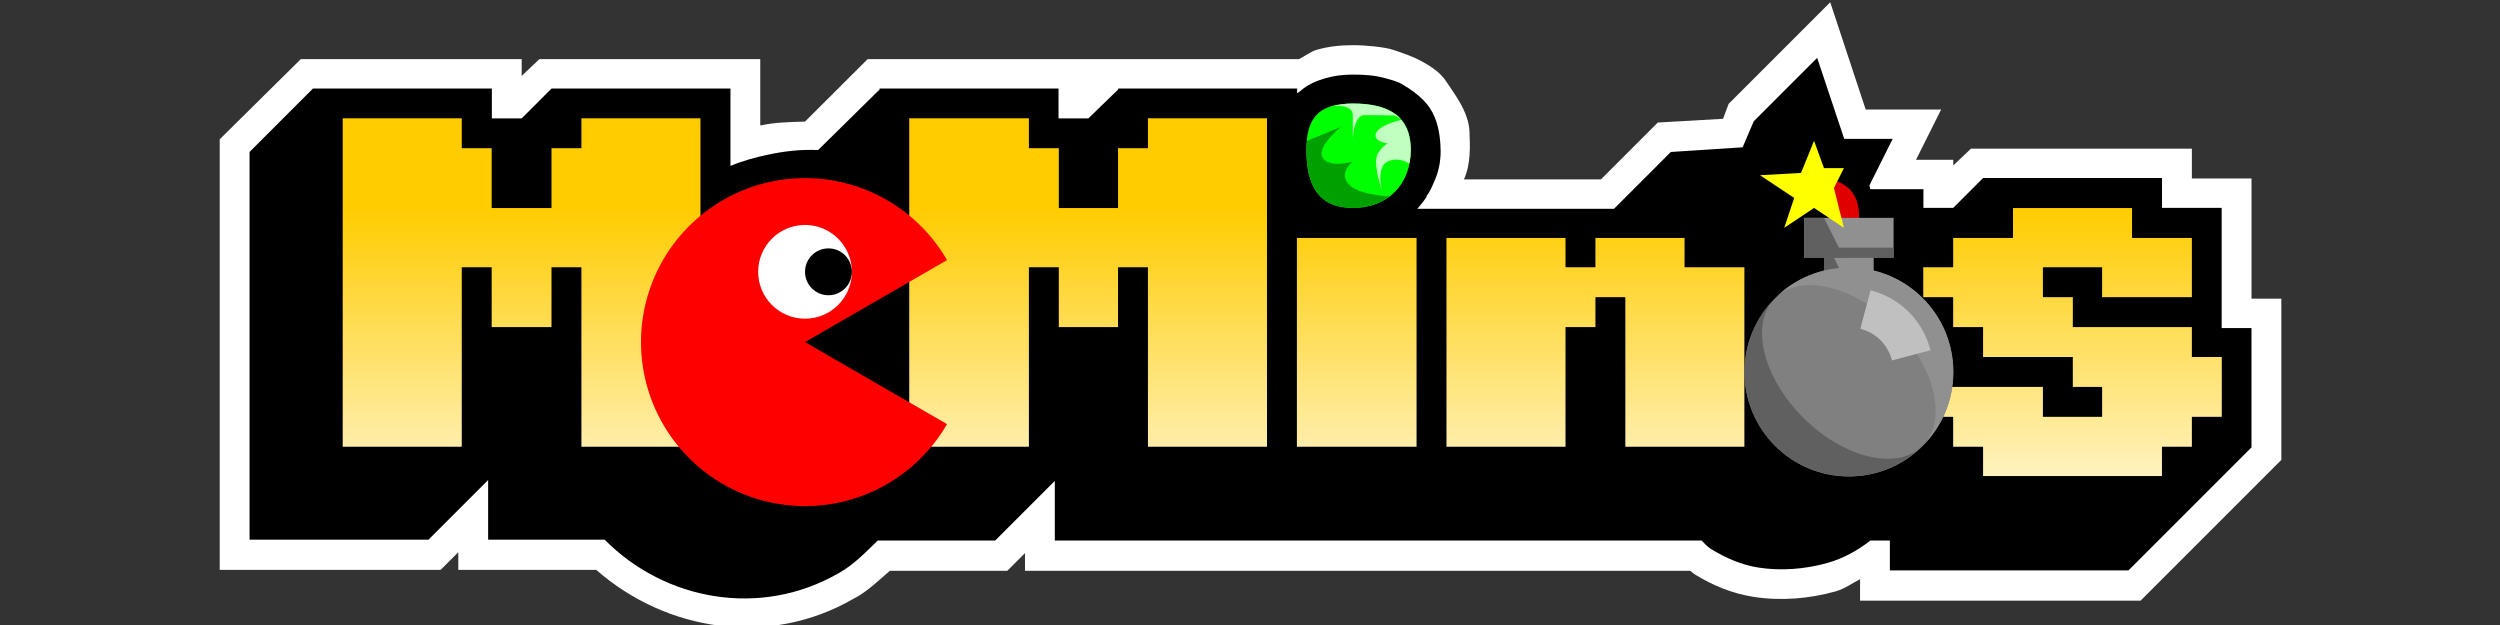 <?xml version="1.0" encoding="UTF-8" standalone="no"?>
<!-- Created with Inkscape (http://www.inkscape.org/) -->

<svg
   xmlns:dc="http://purl.org/dc/elements/1.1/"
   xmlns:cc="http://creativecommons.org/ns#"
   xmlns:rdf="http://www.w3.org/1999/02/22-rdf-syntax-ns#"
   xmlns:svg="http://www.w3.org/2000/svg"
   xmlns="http://www.w3.org/2000/svg"
   xmlns:xlink="http://www.w3.org/1999/xlink"
   xmlns:sodipodi="http://sodipodi.sourceforge.net/DTD/sodipodi-0.dtd"
   xmlns:inkscape="http://www.inkscape.org/namespaces/inkscape"
   width="256"
   height="64"
   id="svg2"
   version="1.1"
   inkscape:version="0.91 r13725"
   sodipodi:docname="logo.svg"
   inkscape:export-filename="logo_64.png"
   inkscape:export-xdpi="180"
   inkscape:export-ydpi="180">
  <rect width="100%" height="100%" fill="#333333" stroke="none"/>
  <title
     id="title3928">McMinos logo</title>
  <defs
     id="defs4">
    <linearGradient
       id="linearGradient5105">
      <stop
         style="stop-color:#fc0;stop-opacity:1;"
         offset="0"
         id="stop5107" />
      <stop
         style="stop-color:white;stop-opacity:1;"
         offset="1"
         id="stop5109" />
    </linearGradient>
    <linearGradient
       inkscape:collect="always"
       xlink:href="#linearGradient5105"
       id="linearGradient3079"
       gradientUnits="userSpaceOnUse"
       gradientTransform="translate(-7.205,-3.0358125e-5)"
       x1="92"
       y1="740.362"
       x2="92"
       y2="752.362" />
    <linearGradient
       inkscape:collect="always"
       xlink:href="#linearGradient5105"
       id="linearGradient3125"
       gradientUnits="userSpaceOnUse"
       gradientTransform="translate(-7.205,-3.0358125e-5)"
       x1="92"
       y1="740.362"
       x2="92"
       y2="752.362" />
    <linearGradient
       inkscape:collect="always"
       xlink:href="#linearGradient5105"
       id="linearGradient3146"
       gradientUnits="userSpaceOnUse"
       gradientTransform="matrix(2,0,0,2,-88.773,-754.429)"
       x1="92"
       y1="740.362"
       x2="92"
       y2="752.362" />
  </defs>
  <sodipodi:namedview
     id="base"
     pagecolor="#ffffff"
     bordercolor="#666666"
     borderopacity="1.0"
     inkscape:pageopacity="0.0"
     inkscape:pageshadow="2"
     inkscape:zoom="4.0188679"
     inkscape:cx="115.02417"
     inkscape:cy="31.502347"
     inkscape:document-units="px"
     inkscape:current-layer="g4312"
     showgrid="true"
     units="px"
     objecttolerance="10000"
     gridtolerance="10000"
     guidetolerance="10000"
     inkscape:window-width="1440"
     inkscape:window-height="781"
     inkscape:window-x="0"
     inkscape:window-y="270"
     inkscape:window-maximized="1"
     fit-margin-top="0"
     fit-margin-left="0"
     fit-margin-right="0"
     fit-margin-bottom="0">
    <inkscape:grid
       type="xygrid"
       id="grid4954"
       empspacing="4"
       visible="true"
       enabled="true"
       snapvisiblegridlinesonly="true"
       originx="-0.234px"
       originy="-5.1349069e-05px" />
  </sodipodi:namedview>
  <g
     inkscape:label="Ebene 1"
     inkscape:groupmode="layer"
     id="layer1"
     transform="translate(-408.183,-639.479)">
    <g
       transform="matrix(1.527,0,0,1.527,294.187,-448.284)"
       id="g4312">
      <g
         id="g4163"
         transform="translate(14.41,0)">
        <path
           style="color:#000000;font-style:normal;font-variant:normal;font-weight:normal;font-stretch:normal;font-size:medium;line-height:normal;font-family:Sans;-inkscape-font-specification:Sans;text-indent:0;text-align:start;text-decoration:none;text-decoration-line:none;letter-spacing:normal;word-spacing:normal;text-transform:none;direction:ltr;block-progression:tb;writing-mode:lr-tb;baseline-shift:baseline;text-anchor:start;display:inline;overflow:visible;visibility:visible;fill:#ffffff;fill-opacity:1;stroke:none;stroke-width:2;marker:none;enable-background:accumulate"
           d="m 182.977,712.508 -6.812,6.812 -0.375,1 -4.375,0.25 -3.812,3.812 -9.188,0 c 0.485,-1.056 0.399,-2.345 0.375,-3.125 -0.018,-1.398 -1.091,-2.704 -1.562,-3.438 -0.472,-0.734 -1.298,-1.156 -1.687,-1.375 -0.428,-0.242 -1.078,-0.486 -1.875,-0.75 -0.546,-0.181 -1.817,-0.312 -2.688,-0.312 -0.804,0 -1.626,0.076 -2.438,0.312 -0.397,0.116 -0.785,0.423 -1.188,0.625 l -0.125,0 -28.8,0 -4.2,4.188 c -0.987,0.028 -2.003,0.049 -2.938,0.25 l -0.063,0 0,-4.438 -14.812,0 -1.187,1.125 0,-1.125 -14.812,0 -5.437,5.375 0,28.875 14.812,0 1.188,-1.188 0,1.188 9.25,0 c 4.689,4.111 11.56,5.223 17.25,1.938 0.893,-0.449 1.729,-1.264 2.438,-1.875 l 7.875,0 1.188,-1.188 0,1.188 44.625,0 c 0.121,0.099 0.149,0.149 0.312,0.25 1.137,0.702 2.458,1.272 3.938,1.5 1.846,0.285 3.754,0.116 5.5,-0.375 0.607,-0.171 1.077,-0.536 1.625,-0.812 l 0,1.438 18.812,0 9.438,-9.437 0,-10.812 -2,0 0,-8.062 -4,0 0,-2 -14.812,0 -1.188,1.125 0,-0.375 c -0.833,0 -1.667,0 -2.5,0 l 1.688,-3.375 -5.062,0 -2.375,-7.188 z"
           id="path4308"
           inkscape:connector-curvature="0"
           sodipodi:nodetypes="cccccccsssszscccccccccccccccccccccccccscccccccccccccccc" />
        <path
           sodipodi:nodetypes="ccccccsssssssssssccccccccccscccccccccccccccccccaaaccccccccccccccccccccc"
           inkscape:connector-curvature="0"
           id="path9330"
           d="m 182.102,716.232 -4.25,4.25 -0.75,1.75 -4.812,0.312 -3.812,3.812 -13.188,0 c 0.22,-0.252 0.442,-0.531 0.625,-0.812 0.01,-0.016 -0.012,-0.048 0,-0.063 0.241,-0.291 0.375,-0.662 0.5,-0.938 0.293,-0.643 0.438,-1.319 0.438,-2.062 -2e-4,-0.331 -0.027,-0.646 -0.063,-0.938 -0.111,-0.901 -0.408,-1.777 -1.062,-2.438 -0.456,-0.46 -0.913,-0.79 -1.5,-1.125 -0.331,-0.189 -0.765,-0.29 -1.062,-0.375 -0.704,-0.201 -1.436,-0.25 -2.188,-0.25 -0.653,0 -1.27,0.074 -1.875,0.25 -0.605,0.176 -1.21,0.441 -1.688,0.875 -0.06,0.055 -0.118,0.079 -0.187,0.125 l 0,-0.313 -12,0 0,0.063 -2,1.938 -2,0 0,-2 -12,0 0,0.063 -4.125,4.062 c -1.126,-0.058 -2.248,0.07 -3.375,0.312 -0.838,0.18 -1.686,0.408 -2.5,0.75 l 0,-5.188 -12,0 -2,2 -2,0 0,-2 -12,0 -4.25,4.25 0,26 12,0 4,-4 0,4 7.812,0 c 4.064,4.108 10.475,5.259 15.688,2.25 1.013,-0.556 1.803,-1.396 2.625,-2.188 l 7.875,0 4,-4 0,4 43.375,0 c 0.212,0.219 0.387,0.415 0.625,0.562 0.971,0.6 2.06,1.076 3.188,1.25 1.527,0.236 3.138,0.106 4.625,-0.312 1.041,-0.293 2.019,-0.826 2.875,-1.5 l 1.312,0 0,2 16,0 8.25,-8.25 0,-8 -2,0 0,-8.062 -4,0 0,-2 -12,0 -2,2 -2,0 0,-1.25 -2,0 -1.562,0 c -0.04,-0.078 -0.016,-0.176 -0.063,-0.25 l 0.125,-0.25 1.438,-2.875 -3.25,0 z"
           style="color:#000000;font-style:normal;font-variant:normal;font-weight:normal;font-stretch:normal;font-size:medium;line-height:normal;font-family:Sans;-inkscape-font-specification:Sans;text-indent:0;text-align:start;text-decoration:none;text-decoration-line:none;letter-spacing:normal;word-spacing:normal;text-transform:none;direction:ltr;block-progression:tb;writing-mode:lr-tb;text-anchor:start;visibility:visible;fill:#000000;fill-opacity:1;fill-rule:nonzero;stroke:none;stroke-width:2;marker:none" />
        <path
           inkscape:connector-curvature="0"
           id="path4156"
           d="m 83.226,720.286 0,22.025 7.983,0 0,-12.036 2.006,0 0,2.006 0,2.006 2.006,0 2.006,0 0,-2.006 0,-2.006 2.006,0 0,12.036 7.983,0 0,-22.025 -7.983,0 0,2.006 -2.006,0 0,2.006 0,2.006 -2.006,0 -2.006,0 0,-2.006 0,-2.006 -2.006,0 0,-2.006 -7.983,0 z m 37.991,0 0,22.025 8.024,0 0,-12.036 2.006,0 0,2.006 0,2.006 1.965,0 2.006,0 0,-2.006 0,-2.006 2.006,0 0,12.036 7.983,0 0,-22.025 -7.983,0 0,2.006 -2.006,0 0,2.006 0,2.006 -2.006,0 -1.965,0 0,-2.006 0,-2.006 -2.006,0 0,-2.006 -8.024,0 z m 74.017,6.018 0,2.006 -4.012,0 0,1.965 -2.006,0 0,2.006 2.006,0 0,2.006 2.006,0 0,2.006 6.018,0 0,2.006 1.965,0 0,2.006 -3.971,0 0,-2.006 -8.024,0 0,2.006 2.006,0 0,2.006 2.006,0 0,1.965 11.995,0 0,-1.965 2.006,0 0,-2.006 2.006,0 0,-2.006 0,-2.006 -2.006,0 0,-2.006 -7.983,0 0,-2.006 -2.006,0 0,-2.006 3.971,0 0,2.006 6.018,0 0,-2.006 0,-1.965 -4.012,0 0,-2.006 -7.983,0 z m -48.021,2.006 0,14.001 8.024,0 0,-14.001 -8.024,0 z m 10.03,0 0,14.001 7.983,0 0,-8.024 2.006,0 0,-2.006 2.006,0 0,2.006 0,8.024 7.983,0 0,-8.024 0,-2.006 0,-2.006 -4.012,0 0,-1.965 -5.977,0 0,1.965 -2.006,0 0,-1.965 -7.983,0 z"
           style="fill:url(#linearGradient3146);fill-opacity:1;stroke:none" />
        <path
           inkscape:connector-curvature="0"
           style="fill:#00ff00;fill-opacity:1;fill-rule:nonzero;stroke:none"
           d="m 150.962,719.295 c -2.333,0 -3.111,0.992 -3.111,3.111 0,2.333 0.778,3.889 3.111,3.889 2.333,0 3.889,-1.556 3.889,-3.889 0,-2.333 -1.556,-3.111 -3.889,-3.111 z"
           id="path4162"
           sodipodi:nodetypes="czzzz" />
        <path
           inkscape:connector-curvature="0"
           style="fill:#00a000;fill-opacity:1;fill-rule:nonzero;stroke:none"
           d="m 150.184,720.851 -2.285,0.948 c -0.016,0.191 -0.049,0.394 -0.049,0.608 0,2.333 0.778,3.889 3.111,3.889 0.979,0 1.807,-0.288 2.455,-0.778 -0.681,-0.036 -2.124,-0.194 -2.698,-0.778 -0.765,-0.778 0.243,-1.556 0.243,-1.556 0,0 -1.546,0.471 -2.017,-0.243 -0.472,-0.714 1.24,-2.09 1.24,-2.09 z"
           id="path4164" />
        <path
           inkscape:connector-curvature="0"
           style="fill:#c1ffc1;fill-opacity:1;fill-rule:nonzero;stroke:none"
           d="m 150.962,719.295 c -0.519,0 -0.939,0.07 -1.312,0.17 0.193,-0.018 1.312,-0.106 1.312,0.608 0,0.655 0,1.302 0,1.556 0.036,-0.516 0.194,-1.556 0.778,-1.556 0.769,0 2.157,0.024 2.188,0.024 -0.684,-0.572 -1.71,-0.802 -2.965,-0.802 z"
           id="path4166" />
        <path
           inkscape:connector-curvature="0"
           style="fill:#c1ffc1;fill-opacity:1;fill-rule:nonzero;stroke:none"
           d="m 153.854,720.024 -0.073,0.049 0.438,0.316 c -0.111,-0.132 -0.227,-0.259 -0.365,-0.365 z m 0.365,0.365 c 0,0 -1.485,0.338 -1.701,0.899 -0.217,0.561 0.778,0.681 0.778,0.681 0,0 -0.778,0.438 -0.778,1.215 0,0.778 0.389,1.896 0.389,1.896 0,0 -0.389,-1.539 0.389,-1.896 0.778,-0.357 1.458,0.146 1.458,0.146 0.059,-0.295 0.097,-0.596 0.097,-0.924 0,-0.883 -0.228,-1.538 -0.632,-2.017 z"
           id="path4168" />
        <circle
           r="10.5"
           cy="21.5"
           cx="19.5"
           style="fill:#808080;fill-opacity:1;fill-rule:nonzero;stroke:none"
           id="path4172"
           transform="matrix(0.667,0,0,0.667,171.227,722.962)" />
        <rect
           style="fill:#909090;fill-opacity:1;fill-rule:nonzero;stroke:none"
           id="rect4174"
           width="3.333"
           height="1.333"
           x="182.56"
           y="729.629" />
        <path
           inkscape:connector-curvature="0"
           id="path4176"
           d="m 182.352,724.321 a 0.659,0.659 0 1 0 0.125,1.312 c 0.32,0.049 0.875,0.361 0.938,0.438 0.178,0.219 0.187,0.295 0.187,0.875 a 0.656,0.656 0 0 0 1.312,0 c 0,-0.757 -0.165,-1.338 -0.5,-1.75 -0.451,-0.555 -1.106,-0.776 -1.75,-0.875 a 0.655,0.655 0 0 0 -0.312,0 z"
           style="color:#000000;font-style:normal;font-variant:normal;font-weight:normal;font-stretch:normal;font-size:medium;line-height:normal;font-family:Sans;-inkscape-font-specification:Sans;text-indent:0;text-align:start;text-decoration:none;text-decoration-line:none;letter-spacing:normal;word-spacing:normal;text-transform:none;direction:ltr;block-progression:tb;writing-mode:lr-tb;baseline-shift:baseline;text-anchor:start;display:inline;overflow:visible;visibility:visible;fill:#e00000;fill-opacity:1;stroke:none;stroke-width:0.655;marker:none;enable-background:accumulate" />
        <rect
           style="fill:#909090;fill-opacity:1;fill-rule:nonzero;stroke:none"
           id="rect4178"
           width="6"
           height="2.667"
           x="181.227"
           y="726.962" />
        <path
           inkscape:connector-curvature="0"
           style="fill:#606060;fill-opacity:1;fill-rule:nonzero;stroke:none"
           d="m 179.277,732.346 c -2.732,2.732 -2.732,7.167 0,9.899 2.732,2.732 7.167,2.732 9.899,0 -1.691,1.691 -5.282,0.847 -8.014,-1.886 -2.732,-2.732 -3.577,-6.322 -1.886,-8.014 z"
           id="path4180"
           inkscape:transform-center-y="1.5368963"
           inkscape:transform-center-x="1.5368965" />
        <path
           inkscape:connector-curvature="0"
           style="fill:#606060;fill-opacity:1;fill-rule:nonzero;stroke:none"
           d="m 182.56,729.629 0,1.333 1.333,0 -0.667,-1.333 -0.667,0 z"
           id="path4182" />
        <path
           inkscape:connector-curvature="0"
           inkscape:transform-center-y="-1.5368969"
           id="path4184"
           d="m 189.177,742.245 c 2.732,-2.732 2.732,-7.167 0,-9.899 -2.732,-2.732 -7.167,-2.732 -9.899,0 1.691,-1.691 5.282,-0.847 8.014,1.886 2.732,2.732 3.577,6.322 1.886,8.014 z"
           style="fill:#909090;fill-opacity:1;fill-rule:nonzero;stroke:none"
           inkscape:transform-center-x="-1.536897" />
        <path
           inkscape:connector-curvature="0"
           style="fill:#606060;fill-opacity:1;fill-rule:nonzero;stroke:none"
           d="m 181.227,726.962 0,2.667 2.667,0 -1.333,-2.667 -1.333,0 z"
           id="path4186" />
        <rect
           style="fill:#606060;fill-opacity:1;fill-rule:nonzero;stroke:none"
           id="rect4188"
           width="4.45"
           height="0.667"
           x="182.777"
           y="728.962" />
        <path
           inkscape:connector-curvature="0"
           style="fill:#c0c0c0;fill-opacity:1;fill-rule:nonzero;stroke:none"
           d="m 185.685,731.816 -0.688,2.583 c 1.066,0.286 1.839,1.059 2.125,2.125 l 2.583,-0.687 c -0.54,-2.014 -2.007,-3.481 -4.021,-4.021 z"
           id="path4190" />
        <path
           inkscape:connector-curvature="0"
           style="fill:#ffff00;fill-opacity:1;fill-rule:nonzero;stroke:none"
           d="m 181.019,723.95 -2.751,0.153 2.293,1.526 -0.667,2 2,-1.333 2,1.333 -0.667,-2.667 0.667,-1.333 -1.333,0 -0.667,-1.834 -0.875,2.155 z"
           id="path4192"
           sodipodi:nodetypes="ccccccccccc" />
        <path
           transform="matrix(-1.573,0,0,1.573,126.757,722.71)"
           d="M 1.911,4.504 A 6.991,6.991 0 0 1 9.775,1.247 6.991,6.991 0 0 1 14.957,8 6.991,6.991 0 0 1 9.775,14.753 6.991,6.991 0 0 1 1.911,11.496 L 7.965,8 Z"
           sodipodi:ry="6.9913044"
           sodipodi:rx="6.9913044"
           sodipodi:cy="8"
           sodipodi:cx="7.9652176"
           id="path4200"
           style="fill:#ff0000;fill-opacity:1;fill-rule:nonzero;stroke:none"
           sodipodi:type="arc"
           sodipodi:start="3.6651914"
           sodipodi:end="2.6179939" />
        <circle
           r="2"
           cy="5"
           cx="8"
           id="path4202"
           style="fill:#ffffff;fill-opacity:1;fill-rule:nonzero;stroke:none"
           transform="matrix(-1.571,0,0,1.571,126.796,722.726)" />
        <circle
           r="1"
           cy="5"
           cx="8"
           transform="matrix(-1.571,0,0,1.571,128.367,722.726)"
           id="path4204"
           style="fill:#000000;fill-opacity:1;fill-rule:nonzero;stroke:none" />
      </g>
    </g>
  </g>
</svg>
